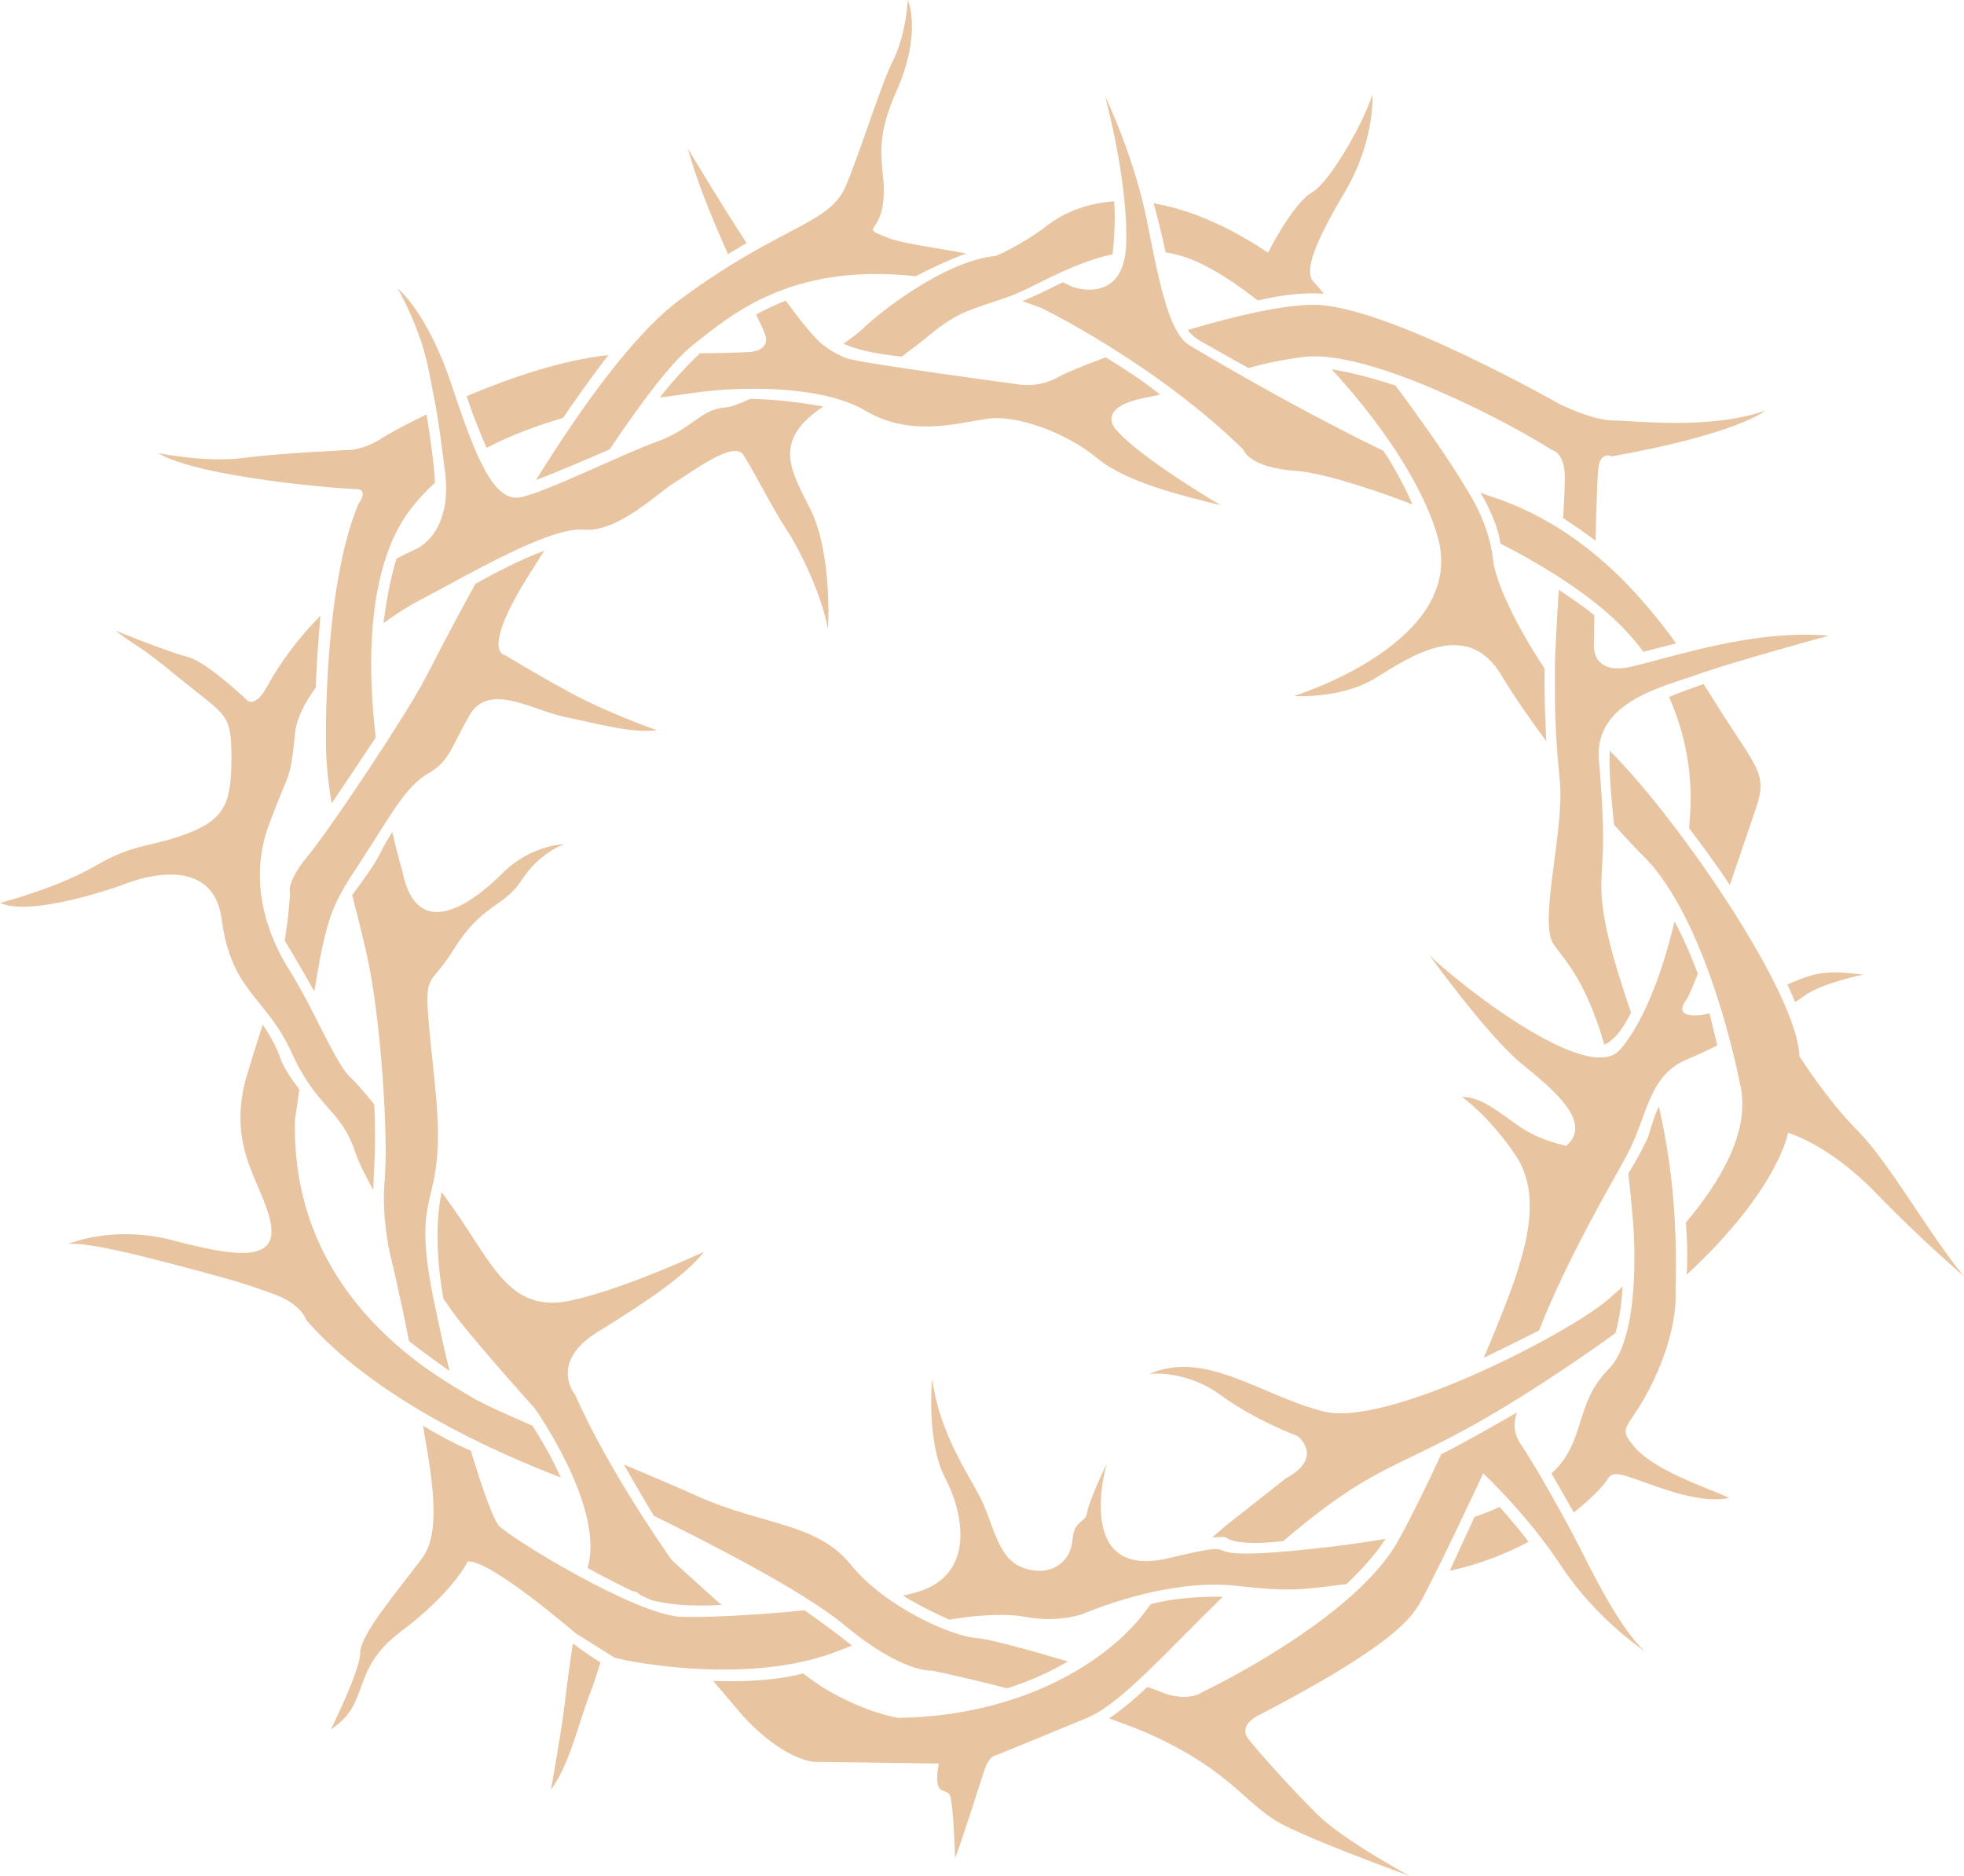 <svg id="_Слой_2" xmlns="http://www.w3.org/2000/svg" width="1080" height="1031.6" viewBox="0 0 1080 1031.6"><g id="Thorn_256267736"><g id="Thorn_256267736-2"><path d="M511.77 183.73c15.24-12.55 22.41-13.44 43.02-20.61 12.93-4.5 33.28-18.17 57.04-23.3.7-6.73 1.68-19.09.83-29.13-17.35 1.23-29.39 7.67-36.36 13-15.24 11.65-28.68 17.03-28.68 17.03-28.68 2.69-65.43 32.27-73.49 40.33-1.69 1.69-5.4 4.53-10.31 7.95 5.99 2.7 15.87 5.54 32.06 7.1 5.44-4.06 11.07-8.39 15.89-12.36z" fill="#e8c4a0"/><path d="M656.96 143.4c10.12 4.31 22.12 11.95 34.73 21.86 8.22-2.02 22.55-4.77 36.3-3.72-2.82-3.39-4.78-5.67-5.6-6.49-5.38-5.38.0-20.61 17.03-49.29 17.03-28.68 15.24-53.78 15.24-53.78-3.58 12.55-22.41 47.5-33.16 53.78-10.76 6.27-24.2 33.16-24.2 33.16-24.64-16.32-45.56-24.21-62.92-27.1 1.9 7.01 4.71 17.78 6.59 26.94 5.26.86 10.61 2.35 15.99 4.64z" fill="#e8c4a0"/><path d="M683.85 247.37s2.69 9.86 29.58 11.65c10.61.71 35.04 7.43 63.3 18.37-5.39-12.34-11.37-22.48-15.95-29.45-53.67-25.96-106.5-57.94-106.5-57.94-10.76-6.27-16.13-30.47-23.3-67.22-7.17-36.75-23.3-69.91-23.3-69.91.0.0 12.55 45.71 11.65 80.66s-29.58 24.2-29.58 24.2c-1.78-.89-3.58-1.73-5.39-2.55-4.95 2.56-13.37 6.76-22.15 10.46 3.44 1.17 6.94 2.41 10.51 3.74.0.0 62.74 30.47 111.14 77.98z" fill="#e8c4a0"/><path d="M660.55 187.78l25.88 14.58c9.17-2.5 19.13-4.68 30.58-6.08 36.75-4.48 115.62 37.64 136.23 51.09.0.0 6.27.9 7.17 12.55.27 3.56-.12 13.01-.81 25.02 5.16 3.36 11.75 7.83 17.81 12.41.44-20.18 1.05-38.82 1.82-41.92 1.79-7.17 7.17-4.48 7.17-4.48 69.91-12.55 84.25-25.1 84.25-25.1-31.37 10.76-71.7 5.38-83.35 5.38s-29.58-8.96-29.58-8.96c0 0-95.9-54.67-135.34-54.67-17.14.0-43.77 6.27-69.28 13.87 3.56 4.54 7.45 6.31 7.45 6.31z" fill="#e8c4a0"/><path d="M711.63 382.71s25.99 1.79 44.81-9.86c18.82-11.65 50.19-33.16 69.01-1.79 6.66 11.11 15.37 23.79 24.93 36.66-.57-9.19-1.24-23.2-1-40.05-16.72-25.27-27.31-48.68-28.41-60.24-1.79-18.82-13.44-36.75-13.44-36.75-9.97-16.98-25.26-38.67-40.17-58.69-9.03-2.92-23.12-7.07-35.1-8.91 26.35 28.55 49.63 62.35 58.24 91.8 17.03 58.26-78.87 87.83-78.87 87.83z" fill="#e8c4a0"/><path d="M898.06 351.34s2.29 2.47 5.63 7.11c4.64-1.23 11.12-2.93 18-4.66-22.43-31.08-54.08-64.88-100.71-80.42-2.24-.75-4.53-1.55-6.85-2.39 7.75 13.02 10.21 22.86 10.98 27.99 29.07 14.85 56.57 32.86 72.95 52.38z" fill="#e8c4a0"/><path d="M929.43 447.24c-.17 2.74-.38 5.46-.6 8.16 5.81 7.66 15.3 20.44 22.39 31.26 5.87-17.06 11.19-32.96 14.06-41.22 7.17-20.61.9-22.41-21.51-58.26-2.19-3.5-4.51-7.2-6.97-11.04-5.49 1.91-13.14 4.66-19.01 7.08 7.19 16.26 13.23 38.09 11.64 64.02z" fill="#e8c4a0"/><path d="M854.14 518.94c5.09 7.91 17.3 18.35 28.1 55.52 3.96-1.76 9.2-6.38 14.65-17.62-1.78-5.3-3.51-10.44-5.11-15.49-12.55-39.44-11.65-51.98-10.76-65.43.9-13.44.9-25.99-1.79-58.26s36.75-40.33 53.78-46.61c17.03-6.27 72.6-21.51 72.6-21.51-41.23-3.58-85.15 11.65-108.45 17.03-23.3 5.38-20.61-13.44-20.61-13.44.0.0.06-5.91.18-14.8-3.92-3.17-10.23-7.91-19.57-13.97-1.13 18.07-2.12 35.13-2.12 44.01.0 22.41.0 34.06 2.69 60.95 2.69 26.89-11.65 77.08-3.59 89.63z" fill="#e8c4a0"/><path d="M985 540.45c-.67.29-1.39.6-2.14.92 1.79 3.74 3.17 6.99 4.23 9.67 2.04-1.31 3.78-2.47 5.08-3.42 9.86-7.17 32.27-11.65 32.27-11.65-19.72-2.69-26.89-.9-39.44 4.48z" fill="#e8c4a0"/><path d="M1021.74 622.01c-17.03-17.03-32.27-41.23-32.27-41.23-.9-34.06-64.53-127.27-102.17-165.81-.71-.73-1.42-1.47-2.12-2.21-.33 5.81-.15 17.57 2.42 40.81 5.84 6.57 11.51 12.65 16.73 17.87 25.1 25.1 43.92 81.56 52.88 126.37 4.95 24.75-11.15 51.95-30.18 74.52 1.04 12.2.87 22.1.49 28.59 50.66-46.9 55.69-78.01 55.69-78.01.0.0 22.41 6.27 48.4 33.16 25.99 26.89 48.4 45.71 48.4 45.71-17.03-19.72-41.23-62.74-58.26-79.77z" fill="#e8c4a0"/><path d="M940.07 557.29c-3.01.68-5.73 1.09-7.96 1.09-12.55.0-4.48-8.96-4.48-8.96 1.55-2.92 3.62-7.8 6.02-13.9-2.4-6.5-6.82-17.57-12.83-28.88-7.45 31.88-18.51 57.43-29.94 70.57-17.93 20.61-91.42-38.54-104.86-51.98.0.0 32.27 44.81 51.09 60.05 18.82 15.24 38.54 32.27 24.2 44.81.0.0-14.34-2.69-25.99-10.76-11.65-8.07-20.61-16.13-31.37-16.13.0.0 15.24 10.76 29.58 32.27 14.34 21.51 5.38 50.19-.9 69.01-2.37 7.1-8.57 22.9-16.67 42.16 9.01-4.36 21.59-10.52 30.39-15.05 15.1-38.86 39.88-80.92 48.12-96.12 11.65-21.51 11.65-43.92 33.16-52.88 5.07-2.11 10.8-4.78 16.71-7.71l-4.27-17.58z" fill="#e8c4a0"/><path d="M898.95 795.88c-10.76-12.55-2.69-8.96 10.76-37.64 13.44-28.68 11.65-47.5 11.65-47.5 1.35-42.86-2.97-75.5-9.2-102.38-1.15 2.61-2.36 5.64-3.34 8.73l-2.69 8.51s-5.11 10.99-10.71 19.65c.96 8.39 1.85 17.31 2.63 26.94.0.0 5.38 61.84-13.44 80.66-18.82 18.82-12.55 39.44-30.47 56.46-.33.32-.68.63-1.02.95l12.32 21.42c10.65-8.36 16.94-15.53 18.28-17.89 3.59-6.27 8.07-2.69 32.27 5.38 24.2 8.07 34.95 4.48 34.95 4.48-14.34-6.27-41.23-15.24-51.98-27.78z" fill="#e8c4a0"/><path d="M797.22 863.77c16.61-3.6 31.13-9.44 43.29-15.91-4.27-5.94-11.48-14.26-15.85-19.18-4.17 1.89-8.78 3.73-13.86 5.5l-13.59 29.59z" fill="#e8c4a0"/><path d="M884.61 714.32c-21.51 18.82-121.89 70.8-156.85 61.84-34.95-8.96-64.53-34.06-95.9-20.61.0.0 19.72-2.69 39.44 11.65 19.72 14.34 42.12 22.41 42.12 22.41.0.0 15.24 11.65-6.27 23.3l-29.58 23.3s-4.45 3.39-11.08 9.33c3.82-.43 7.12-.57 7.95.09 1.92 1.53 9.46 4.36 31.23 1.78 3.7-3.17 7.48-6.31 11.34-9.41 54.67-43.92 59.15-26.89 158.64-95.9 4.43-3.07 8.62-6.09 12.69-9.09 2.42-8.2 3.5-18.23 3.97-25.5-2.89 2.59-5.5 4.88-7.7 6.81z" fill="#e8c4a0"/><path d="M869.38 852.35c-8.96-17.93-26.89-49.29-33.16-58.26-5.4-7.72-2.83-15.42-2.02-17.41-9.57 5.57-27.24 15.71-41.67 23.05-8 17.25-16.18 33.9-23.53 47.25-24.2 43.92-107.55 83.35-107.55 83.35.0.0-8.07 6.27-23.3.0-1.72-.71-4.2-1.63-7.21-2.69-4.62 4.41-12.61 11.61-21.05 17.32 11.15 3.89 21.56 8.01 30.05 12.26 41.23 20.61 45.71 36.75 68.12 47.5 22.41 10.76 67.22 26.89 67.22 26.89.0.0-36.75-19.72-51.09-34.06-14.34-14.34-31.37-33.16-37.64-41.23-6.27-8.07 6.27-13.44 6.27-13.44 65.43-34.06 79.77-49.29 86.04-58.26 6.27-8.96 36.75-74.39 36.75-74.39.0.0 24.2 22.41 43.02 51.09 18.82 28.68 45.71 46.61 45.71 46.61-12.55-11.65-25.99-37.64-34.95-55.57z" fill="#e8c4a0"/><path d="M632.83 882.11c-.62.84-1.25 1.65-1.86 2.5-20.61 28.68-69.01 59.15-137.13 60.05.0.0-17.93-2.69-40.33-16.13-3.23-1.94-7.29-4.81-11.86-8.27-17.02 4.39-37.05 4.56-49.44 4.09l16.48 19.41c23.3 25.1 39.44 25.1 39.44 25.1l68.12.9c-3.59 19.72 4.48 12.55 6.27 17.93 1.79 5.38 2.69 34.06 2.69 34.06 3.58-8.96 13.44-40.33 16.13-48.4 2.69-8.07 6.27-8.07 6.27-8.07.0.0 24.2-9.86 50.19-20.61 18.26-7.56 42.72-35.46 74.61-66.62-9.33-.15-25.41.28-39.59 4.07z" fill="#e8c4a0"/><path d="M724.18 851.45c-81.56 8.96-28.68-7.17-81.56 5.38-52.88 12.55-34.06-51.98-34.06-51.98.0.0-9.86 20.61-10.76 26.89-.9 6.27-7.17 3.59-8.07 15.24-.9 11.65-11.65 20.61-26.89 15.24-15.24-5.38-16.13-25.1-25.1-41.23-8.96-16.13-21.51-35.85-25.1-62.74.0.0-3.58 34.06 7.17 54.67 10.76 20.61 16.13 53.78-16.13 62.74-2.21.61-4.63 1.21-7.18 1.79 9.66 5.86 19.04 10.35 25.44 13.18 17.75-2.92 32.47-3.3 41.79-1.53 18.82 3.58 32.27-1.79 32.27-1.79.0.0 44.81-19.72 84.25-15.24 28.81 3.27 34.69 2.24 60.22-1 5.95-5.65 15.35-15.26 21.44-24.86-11.21 1.94-23.69 3.7-37.74 5.24z" fill="#e8c4a0"/><path d="M315.05 903.69c-2.46 15.62-3.97 28.71-4.94 36.49-1.79 14.34-7.17 43.92-7.17 43.92 9.86-12.55 15.24-36.75 21.51-52.88 2.16-5.55 3.99-11.32 5.73-17.07-5.27-3.15-10.82-7.16-15.13-10.46z" fill="#e8c4a0"/><path d="M374.64 889.1c-25.1-.9-95-43.92-100.38-50.19-2.74-3.2-8.52-18.3-15.3-41.11-10.8-4.75-19.96-9.88-26.36-13.8 4.88 28.1 10.39 58.36-.46 72.84-13.44 17.93-34.06 42.12-34.06 51.98s-16.13 42.12-16.13 42.12c22.41-14.34 9.86-32.27 38.54-53.78 28.68-21.51 36.75-38.54 36.75-38.54 12.55-.9 59.15 39.44 59.15 39.44l21.51 13.44c8.96 2.69 75.29 15.24 122.79-3.58 2.63-1.04 5.25-2.03 7.85-2.99-10.46-8.3-19.76-14.97-26.23-19.43-27.11 2.74-54.14 4.08-67.66 3.59z" fill="#e8c4a0"/><path d="M536.86 900.75c-13.44-.9-50.19-17.03-69.01-40.33-18.82-23.3-48.4-21.51-84.25-37.64-10.88-4.9-25.31-11.03-40.53-17.45 5.45 9.72 12.32 21.34 16.41 28.18 30.87 15.12 82.8 41.75 104.79 60.07 32.27 26.89 48.4 25.1 48.4 25.1.0.0 17.86 3.72 41.19 9.72 7.62-2.42 20.67-7.2 33.35-14.76-21.86-6.54-43.58-12.43-50.34-12.88z" fill="#e8c4a0"/><path d="M316.38 767.2s-15.24-17.93 12.55-34.95c27.78-17.03 48.4-31.37 58.26-43.92.0.0-43.92 20.61-73.49 26.89-29.58 6.27-40.33-14.34-57.36-40.33-3.66-5.59-8.32-12.26-13.46-19.36-4.41 20.97-1.56 44.67.98 58.68 1.65 2.35 2.62 3.7 2.62 3.7 7.17 11.65 47.5 56.46 47.5 56.46.0.0 37.64 52.88 29.58 86.04-.15.63-.29 1.25-.44 1.87 8.31 4.58 17.86 9.36 24.81 12.76 1.78-.05 3.24 1.07 4.15 2.02 3.4 1.64 5.54 2.64 5.54 2.64l-.02.03c13.51 3.75 30.05 3.4 39.08 2.8-15.38-13.63-27.42-24.8-27.42-24.8.0.0-34.95-49.29-52.88-90.52z" fill="#e8c4a0"/><path d="M259.02 768.1c-14.34-8.96-99.49-51.98-96.8-152.37.0.0.95-6.73 2.39-16.65-3.9-5.07-9.04-12.46-10.9-18.3-1.72-5.39-5.84-12.24-9.23-17.36-2.49 7.84-5.24 16.39-8.26 26.31-12.55 41.23 8.07 60.05 12.55 82.46 4.48 22.41-19.72 18.82-53.78 9.86-29.42-7.74-52.11-.12-57.76 2.11 3.24-.6 13.91-.4 48.79 8.65 48.4 12.55 49.29 13.44 64.53 18.82 15.24 5.38 17.93 14.34 17.93 14.34 37.28 42.87 102.98 72.39 139.79 86.46-4.21-10.05-11.03-21.45-15.44-28.41-15.93-6.9-28.71-12.73-33.82-15.92z" fill="#e8c4a0"/><path d="M221.38 479.5s-2.54-8.41-5.67-21.99c-2.34 3.73-5.1 8.38-6.87 12.15-2.47 5.24-10.45 16.21-15.19 22.55 4.2 16.36 8.3 32.06 10.7 46.46 6.27 37.64 8.96 90.52 7.17 110.24-1.79 19.72 2.69 39.44 2.69 39.44.0.0 5.8 23.69 10.66 49.06 7.11 5.64 16.2 12.18 22.34 16.51-3-12.37-5.98-25.65-8.8-39.57-13.44-66.32 8.07-45.71.9-116.51-7.17-70.8-6.27-49.29 9.86-75.29 16.13-25.99 27.78-23.3 37.64-38.54 9.86-15.24 23.3-19.72 23.3-19.72.0.0-17.93.0-34.06 16.13-16.13 16.13-46.61 38.54-54.67-.9z" fill="#e8c4a0"/><path d="M192.7 592.43c-8.07-7.17-20.61-38.54-33.16-58.26-12.55-19.72-23.3-49.29-11.65-80.66 11.65-31.37 11.65-23.3 14.34-50.19.8-8 5.1-16.62 11.37-25.13.43-12.48 1.64-28.35 2.6-39.61-16.33 16.52-25.7 32.24-29.2 38.75-6.27 11.65-10.76 8.07-10.76 8.07.0.0-22.41-21.51-33.16-24.2-10.76-2.69-39.44-14.34-39.44-14.34 12.55 9.86 9.86 5.38 34.95 25.99 25.1 20.61 28.68 18.82 28.68 43.02s-2.69 34.06-23.3 42.12c-20.61 8.07-29.58 5.38-51.09 17.93-21.51 12.55-52.88 20.61-52.88 20.61 17.93 8.07 67.22-9.86 67.22-9.86.0.0 49.29-21.51 54.67 18.82 5.38 40.33 24.2 42.12 38.54 73.49 14.34 31.37 26.89 30.47 34.95 54.67 1.81 5.44 5.4 12.7 9.86 20.67.2-7 .69-14.25.9-22 .24-8.86-.03-18.21-.34-25.02-6.04-7.36-10.81-12.83-13.11-14.87z" fill="#e8c4a0"/><path d="M445.44 279.63c-10.55-21.11-21.09-37.14 7.28-56.1-9.11-1.62-25.11-4.04-40.14-4.21-5.91 2.76-10.8 4.55-13.74 4.74-13.44.9-17.93 11.65-37.64 18.82-19.72 7.17-59.15 26.89-74.39 30.47-15.24 3.58-25.1-21.51-38.54-61.84-13.44-40.33-29.58-52.88-29.58-52.88.0.0 12.55 21.51 17.03 44.81 4.48 23.3 4.48 20.61 8.96 55.57 4.48 34.95-16.13 43.02-16.13 43.02-3.64 1.63-7.13 3.36-10.51 5.16-3.67 11.56-5.96 25.98-7.18 35.45 7.31-5.3 14.39-9.72 20.38-12.83 24.2-12.55 70.8-40.33 89.63-38.54 18.82 1.79 41.23-20.61 50.19-25.99 8.96-5.38 32.27-23.3 37.64-15.24 5.38 8.07 16.13 29.58 23.3 40.33 7.17 10.76 19.72 35.85 23.3 55.57.0.0 2.69-41.23-9.86-66.32z" fill="#e8c4a0"/><path d="M488.46 130.85c-16.13-6.27-4.48-1.79-2.69-20.61 1.79-18.82-7.17-27.78 7.17-60.05 14.34-32.27 6.27-50.19 6.27-50.19.0.0-.9 18.82-8.07 33.16-7.17 14.34-17.03 47.5-25.99 69.01-8.96 21.51-35.85 21.51-91.42 62.74-25.16 18.67-54 58.83-79.02 99.11 12.3-4.72 30.38-12.49 40.51-16.91 17.54-26.04 34.61-48.92 46.57-58.01 17.48-13.29 50.79-45.12 121.63-37.19 6.8-3.48 18.2-9.04 27.82-12.5-18.76-3.58-34.6-5.39-42.79-8.57z" fill="#e8c4a0"/><path d="M277.84 360.3s-14.34-.9 13.44-44.81c2.56-4.05 5.23-8.28 7.98-12.63-13.02 4.71-28.53 12.96-37.82 18.19-13.94 25.23-24.03 45.12-27.52 51.81-10.76 20.61-51.98 82.46-64.53 97.69-12.55 15.24-9.86 20.61-9.86 20.61-.67 9.77-1.66 18.22-2.98 26.03 6.29 10.4 12.41 21.07 16.29 27.94 1.4-8.51 2.7-15.92 3.71-20.81 4.48-21.51 7.17-28.68 21.51-50.19 14.34-21.51 24.2-41.23 36.75-48.4 12.55-7.17 12.55-13.44 23.3-32.27 10.76-18.82 34.95-2.69 52.88.9 17.93 3.58 35.85 8.96 50.19 7.17.0.0-25.99-8.96-47.5-20.61-21.51-11.65-35.85-20.61-35.85-20.61z" fill="#e8c4a0"/><path d="M234.58 227.86c-13.11 6.35-22.33 11.55-24.85 13.24-8.07 5.38-16.13 6.27-16.13 6.27.0.0-40.33 1.79-60.05 4.48-19.72 2.69-46.61-2.69-46.61-2.69 22.41 13.44 100.38 19.72 108.45 19.72s1.79 8.07 1.79 8.07c-19.72 46.61-17.93 133.54-17.93 133.54.21 10.34 1.39 20.83 3.11 31.32 6.24-9.23 17.06-25.3 24.25-36.33-4.17-35.73-4.39-77.52 9.38-108.82 5.36-12.17 13.44-22.44 23.19-31.15-.45-10.58-2.94-27.32-4.61-37.66z" fill="#e8c4a0"/><path d="M334.61 195.25c-25.68 2.73-54.47 12.63-78 22.61 3.77 11.67 8.49 22.78 10.99 28.4 13.45-7.01 27.93-12.34 42.01-16.44 4.94-7.28 15.11-21.97 25-34.56z" fill="#e8c4a0"/><path d="M410.54 133.67c-17.28-26.61-32.32-52.11-32.32-52.11 4.74 17.68 13.64 39.29 22.09 58.17l10.23-6.06z" fill="#e8c4a0"/><path d="M613.94 236.61s-12.55-12.55 16.13-17.93c2.68-.5 5.27-1.08 7.84-1.7-8.72-7.23-21.84-15.58-29.88-20.49-12.9 4.77-22.4 8.75-25.46 10.54-10.76 6.27-21.51 4.48-21.51 4.48.0.0-86.94-11.65-95-14.34s-15.24-8.96-15.24-8.96c-5.11-4.9-11.67-13.13-18.74-22.89-6.18 2.4-12.25 5.46-16.29 7.64 2.13 4.48 3.74 7.91 4.56 9.87 4.48 10.76-8.96 10.76-8.96 10.76.0.0-4.91.44-26.56.71-5.23 5.01-14.06 13.96-21.99 24.31 8.28-1.21 14.88-2 18.97-2.61 24.2-3.59 69.91-4.48 94.11 9.86 24.2 14.34 49.29 7.17 66.32 4.48 17.03-2.69 44.81 8.07 60.95 21.51 16.13 13.44 46.61 20.61 68.12 25.99.0.0-43.02-25.1-57.36-41.23z" fill="#e8c4a0"/></g></g></svg>